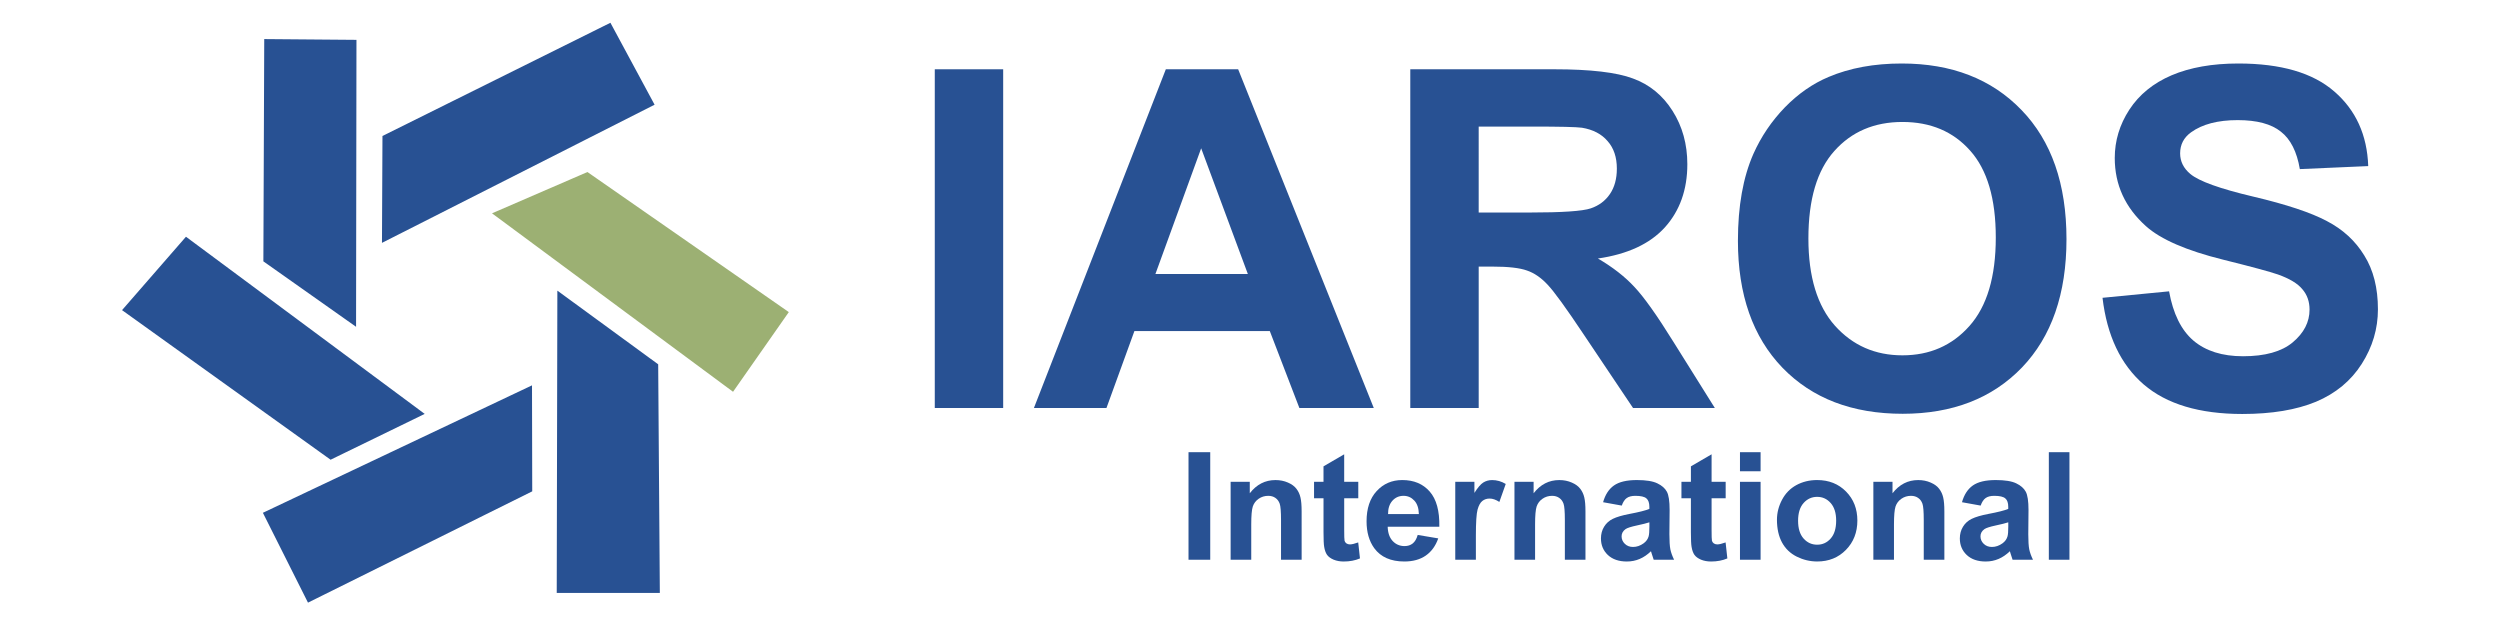 <?xml version="1.0" encoding="UTF-8" standalone="no"?>
<!-- Created with Inkscape (http://www.inkscape.org/) -->

<svg
   width="720"
   height="180"
   viewBox="0 0 190.5 47.625"
   version="1.1"
   id="svg5"
   xml:space="preserve"
   inkscape:version="1.2.1 (9c6d41e410, 2022-07-14)"
   sodipodi:docname="logo-testo-pieno-rect.svg"
   inkscape:export-filename="logo-testo-pieno-rect-ink.png"
   inkscape:export-xdpi="96"
   inkscape:export-ydpi="96"
   xmlns:inkscape="http://www.inkscape.org/namespaces/inkscape"
   xmlns:sodipodi="http://sodipodi.sourceforge.net/DTD/sodipodi-0.dtd"
   xmlns="http://www.w3.org/2000/svg"
   xmlns:svg="http://www.w3.org/2000/svg"><sodipodi:namedview
     id="namedview7"
     pagecolor="#505050"
     bordercolor="#eeeeee"
     borderopacity="1"
     inkscape:showpageshadow="0"
     inkscape:pageopacity="0"
     inkscape:pagecheckerboard="0"
     inkscape:deskcolor="#505050"
     inkscape:document-units="mm"
     showgrid="false"
     inkscape:lockguides="true"
     inkscape:zoom="1.4324916"
     inkscape:cx="333.33529"
     inkscape:cy="100.87319"
     inkscape:window-width="1920"
     inkscape:window-height="991"
     inkscape:window-x="-9"
     inkscape:window-y="-9"
     inkscape:window-maximized="1"
     inkscape:current-layer="layer1" /><defs
     id="defs2" /><g
     inkscape:label="Livello 1"
     inkscape:groupmode="layer"
     id="layer1"><g
       id="g252"
       transform="matrix(0.12,0,0,0.12,4.596,-7.949)"
       style="display:inline"><path
         style="fill:#285193;fill-opacity:1;stroke:#285193;stroke-width:4;stroke-linecap:butt;stroke-linejoin:miter;stroke-dasharray:none;stroke-opacity:1"
         d="m 297.53,314.099 0.137,62.906 -139.5,69.237 -26.832,-53.446 z"
         id="path240" /><path
         style="fill:#285193;fill-opacity:1;stroke:#285193;stroke-width:4;stroke-linecap:butt;stroke-linejoin:miter;stroke-dasharray:none;stroke-opacity:1"
         d="m 317.615,254.73 60.043,43.876 1.022,142.144 -61.451,-0.01 z"
         id="path242" /><path
         style="fill:#285193;fill-opacity:1;stroke:#285193;stroke-width:4;stroke-linecap:butt;stroke-linejoin:miter;stroke-dasharray:none;stroke-opacity:1"
         d="M 171.823,355.85 42.147,262.839 80.082,219.276 227.549,328.713 Z"
         id="path244" /><path
         style="fill:#285193;fill-opacity:1;stroke:#285193;stroke-width:4;stroke-linecap:butt;stroke-linejoin:miter;stroke-dasharray:none;stroke-opacity:1"
         d="m 131.481,93.071 54.568,0.459 -0.242,176.362 -54.863,-38.731 z"
         id="path246" /><path
         style="fill:#285193;fill-opacity:1;stroke:#285193;stroke-width:4;stroke-linecap:butt;stroke-linejoin:miter;stroke-dasharray:none;stroke-opacity:1"
         d="m 348.474,83.351 26.156,48.523 -168.368,85.323 0.297,-63.365 z"
         id="path248" /><path
         style="fill:#9cb073;fill-opacity:1;stroke:#9cb073;stroke-width:4;stroke-linecap:butt;stroke-linejoin:miter;stroke-dasharray:none;stroke-opacity:1"
         d="M 459.804,264.921 426.723,312.193 278.105,202.158 334.496,177.759 Z"
         id="path250" /></g><g
       id="g156"
       transform="translate(-0.025,-16.027)"><g
         aria-label="International"
         id="text150"
         style="font-weight:bold;font-size:11.449px;font-family:Arial;-inkscape-font-specification:'Arial, Bold';fill:#285193;stroke-width:0.082"><path
           d="m 90.59,58.679 v -8.195 h 1.655 v 8.195 z"
           id="path273" /><path
           d="m 99.21,58.679 h -1.571 v -3.03 q 0,-0.962 -0.101,-1.241 -0.101,-0.285 -0.33,-0.442 -0.224,-0.157 -0.542,-0.157 -0.408,0 -0.732,0.224 -0.324,0.224 -0.447,0.593 -0.117,0.369 -0.117,1.364 v 2.689 h -1.571 v -5.937 h 1.459 v 0.872 q 0.777,-1.006 1.957,-1.006 0.52,0 0.95,0.19 0.43,0.184 0.648,0.475 0.224,0.291 0.307,0.66 0.089,0.369 0.089,1.057 z"
           id="path275" /><path
           d="m 103.526,52.742 v 1.252 h -1.073 v 2.393 q 0,0.727 0.028,0.85 0.034,0.117 0.14,0.196 0.112,0.078 0.268,0.078 0.218,0 0.632,-0.151 l 0.134,1.219 q -0.548,0.235 -1.241,0.235 -0.425,0 -0.766,-0.14 -0.341,-0.145 -0.503,-0.369 -0.157,-0.229 -0.218,-0.615 -0.05,-0.274 -0.05,-1.107 V 53.994 H 100.155 V 52.742 h 0.721 v -1.18 l 1.576,-0.917 v 2.096 z"
           id="path277" /><path
           d="m 108.054,56.789 1.565,0.263 q -0.302,0.861 -0.956,1.314 -0.648,0.447 -1.627,0.447 -1.548,0 -2.292,-1.012 -0.587,-0.811 -0.587,-2.046 0,-1.476 0.771,-2.309 0.771,-0.839 1.951,-0.839 1.325,0 2.091,0.878 0.766,0.872 0.732,2.678 h -3.935 q 0.017,0.699 0.38,1.09 0.363,0.386 0.906,0.386 0.369,0 0.621,-0.201 0.252,-0.201 0.38,-0.648 z m 0.089,-1.588 q -0.017,-0.682 -0.352,-1.034 -0.335,-0.358 -0.816,-0.358 -0.514,0 -0.85,0.375 -0.335,0.375 -0.33,1.017 z"
           id="path279" /><path
           d="m 112.487,58.679 h -1.571 v -5.937 h 1.459 v 0.844 q 0.375,-0.598 0.671,-0.788 0.302,-0.19 0.682,-0.19 0.537,0 1.034,0.296 l -0.486,1.37 q -0.397,-0.257 -0.738,-0.257 -0.33,0 -0.559,0.184 -0.229,0.179 -0.363,0.654 -0.129,0.475 -0.129,1.99 z"
           id="path281" /><path
           d="m 120.838,58.679 h -1.571 v -3.03 q 0,-0.962 -0.101,-1.241 -0.101,-0.285 -0.33,-0.442 -0.224,-0.157 -0.542,-0.157 -0.408,0 -0.732,0.224 -0.324,0.224 -0.447,0.593 -0.117,0.369 -0.117,1.364 v 2.689 h -1.571 v -5.937 h 1.459 v 0.872 q 0.777,-1.006 1.957,-1.006 0.52,0 0.95,0.19 0.43,0.184 0.648,0.475 0.224,0.291 0.307,0.66 0.089,0.369 0.089,1.057 z"
           id="path283" /><path
           d="m 123.606,54.553 -1.425,-0.257 q 0.24,-0.861 0.827,-1.275 0.587,-0.414 1.744,-0.414 1.051,0 1.565,0.252 0.514,0.246 0.721,0.632 0.212,0.38 0.212,1.403 l -0.017,1.834 q 0,0.783 0.073,1.157 0.078,0.369 0.285,0.794 h -1.554 q -0.061,-0.157 -0.151,-0.464 -0.039,-0.14 -0.056,-0.184 -0.403,0.391 -0.861,0.587 -0.458,0.196 -0.978,0.196 -0.917,0 -1.448,-0.498 -0.525,-0.498 -0.525,-1.258 0,-0.503 0.24,-0.894 0.24,-0.397 0.671,-0.604 0.436,-0.212 1.252,-0.369 1.101,-0.207 1.526,-0.386 v -0.157 q 0,-0.453 -0.224,-0.643 -0.224,-0.196 -0.844,-0.196 -0.419,0 -0.654,0.168 -0.235,0.162 -0.38,0.576 z m 2.102,1.275 q -0.302,0.101 -0.956,0.24 -0.654,0.14 -0.855,0.274 -0.307,0.218 -0.307,0.553 0,0.33 0.246,0.57 0.246,0.24 0.626,0.24 0.425,0 0.811,-0.28 0.285,-0.212 0.375,-0.52 0.061,-0.201 0.061,-0.766 z"
           id="path285" /><path
           d="m 131.521,52.742 v 1.252 h -1.073 v 2.393 q 0,0.727 0.028,0.85 0.034,0.117 0.14,0.196 0.112,0.078 0.268,0.078 0.218,0 0.632,-0.151 l 0.134,1.219 q -0.548,0.235 -1.241,0.235 -0.425,0 -0.766,-0.14 -0.341,-0.145 -0.503,-0.369 -0.157,-0.229 -0.218,-0.615 -0.05,-0.274 -0.05,-1.107 v -2.588 h -0.721 V 52.742 h 0.721 v -1.18 l 1.576,-0.917 v 2.096 z"
           id="path287" /><path
           d="m 132.611,51.937 v -1.453 h 1.571 v 1.453 z m 0,6.742 v -5.937 h 1.571 v 5.937 z"
           id="path289" /><path
           d="m 135.429,55.626 q 0,-0.783 0.386,-1.515 0.386,-0.732 1.09,-1.118 0.71,-0.386 1.582,-0.386 1.347,0 2.208,0.878 0.861,0.872 0.861,2.208 0,1.347 -0.872,2.236 -0.866,0.883 -2.186,0.883 -0.816,0 -1.56,-0.369 -0.738,-0.369 -1.124,-1.079 -0.386,-0.716 -0.386,-1.739 z m 1.61,0.084 q 0,0.883 0.419,1.353 0.419,0.47 1.034,0.47 0.615,0 1.029,-0.47 0.419,-0.47 0.419,-1.364 0,-0.872 -0.419,-1.342 -0.414,-0.47 -1.029,-0.47 -0.615,0 -1.034,0.47 -0.419,0.47 -0.419,1.353 z"
           id="path291" /><path
           d="m 148.186,58.679 h -1.571 v -3.03 q 0,-0.962 -0.101,-1.241 -0.101,-0.285 -0.33,-0.442 -0.224,-0.157 -0.542,-0.157 -0.408,0 -0.732,0.224 -0.324,0.224 -0.447,0.593 -0.117,0.369 -0.117,1.364 v 2.689 h -1.571 v -5.937 h 1.459 v 0.872 q 0.777,-1.006 1.957,-1.006 0.52,0 0.95,0.19 0.43,0.184 0.648,0.475 0.224,0.291 0.307,0.66 0.089,0.369 0.089,1.057 z"
           id="path293" /><path
           d="m 150.953,54.553 -1.425,-0.257 q 0.24,-0.861 0.827,-1.275 0.587,-0.414 1.744,-0.414 1.051,0 1.565,0.252 0.514,0.246 0.721,0.632 0.212,0.38 0.212,1.403 l -0.017,1.834 q 0,0.783 0.073,1.157 0.078,0.369 0.285,0.794 h -1.554 q -0.061,-0.157 -0.151,-0.464 -0.039,-0.14 -0.056,-0.184 -0.403,0.391 -0.861,0.587 -0.458,0.196 -0.978,0.196 -0.917,0 -1.448,-0.498 -0.525,-0.498 -0.525,-1.258 0,-0.503 0.24,-0.894 0.24,-0.397 0.671,-0.604 0.436,-0.212 1.252,-0.369 1.101,-0.207 1.526,-0.386 v -0.157 q 0,-0.453 -0.224,-0.643 -0.224,-0.196 -0.844,-0.196 -0.419,0 -0.654,0.168 -0.235,0.162 -0.38,0.576 z m 2.102,1.275 q -0.302,0.101 -0.956,0.24 -0.654,0.14 -0.855,0.274 -0.307,0.218 -0.307,0.553 0,0.33 0.246,0.57 0.246,0.24 0.626,0.24 0.425,0 0.811,-0.28 0.285,-0.212 0.375,-0.52 0.061,-0.201 0.061,-0.766 z"
           id="path295" /><path
           d="m 156.146,58.679 v -8.195 h 1.571 v 8.195 z"
           id="path297" /></g><g
         aria-label="IAROS"
         id="text154"
         style="font-size:36.058px;fill:#285193;stroke-width:3.005"
         inkscape:label="text1530"><path
           d="M 71.255,47.117 V 21.306 h 5.212 v 25.811 z"
           style="font-weight:bold;font-family:Arial;-inkscape-font-specification:'Arial, Bold'"
           id="path158" /><path
           d="M 104.707,47.117 H 99.038 L 96.784,41.254 H 86.467 l -2.13,5.863 h -5.528 L 88.861,21.306 h 5.511 z m -9.596,-10.212 -3.557,-9.578 -3.486,9.578 z"
           style="font-weight:bold;font-family:Arial;-inkscape-font-specification:'Arial, Bold'"
           id="path160" /><path
           d="M 107.489,47.117 V 21.306 h 10.969 q 4.138,0 6.004,0.704 1.884,0.687 3.011,2.465 1.127,1.778 1.127,4.067 0,2.905 -1.708,4.807 -1.708,1.884 -5.106,2.377 1.69,0.986 2.782,2.166 1.109,1.18 2.976,4.19 l 3.152,5.035 h -6.233 l -3.768,-5.617 q -2.007,-3.011 -2.747,-3.785 -0.739,-0.792 -1.567,-1.074 -0.828,-0.299 -2.623,-0.299 h -1.056 v 10.775 z m 5.212,-14.895 h 3.856 q 3.75,0 4.683,-0.317 0.933,-0.317 1.461,-1.092 0.528,-0.775 0.528,-1.937 0,-1.303 -0.704,-2.095 -0.687,-0.81 -1.954,-1.021 -0.634,-0.088 -3.803,-0.088 h -4.067 z"
           style="font-weight:bold;font-family:Arial;-inkscape-font-specification:'Arial, Bold'"
           id="path162" /><path
           d="m 132.455,34.37 q 0,-3.944 1.18,-6.62 0.88,-1.972 2.394,-3.539 1.532,-1.567 3.345,-2.324 2.412,-1.021 5.564,-1.021 5.705,0 9.12,3.539 3.433,3.539 3.433,9.842 0,6.25 -3.398,9.789 -3.398,3.521 -9.085,3.521 -5.757,0 -9.155,-3.504 -3.398,-3.521 -3.398,-9.684 z m 5.37,-0.176 q 0,4.384 2.025,6.655 2.025,2.254 5.141,2.254 3.116,0 5.106,-2.236 2.007,-2.254 2.007,-6.743 0,-4.437 -1.954,-6.62 -1.937,-2.183 -5.159,-2.183 -3.222,0 -5.194,2.218 -1.972,2.201 -1.972,6.655 z"
           style="font-weight:bold;font-family:Arial;-inkscape-font-specification:'Arial, Bold'"
           id="path164" /><path
           d="m 160.238,38.719 5.071,-0.493 q 0.458,2.553 1.849,3.75 1.409,1.197 3.785,1.197 2.518,0 3.785,-1.056 1.285,-1.074 1.285,-2.5 0,-0.916 -0.546,-1.549 -0.528,-0.651 -1.866,-1.127 -0.916,-0.317 -4.173,-1.127 -4.19,-1.039 -5.881,-2.553 -2.377,-2.13 -2.377,-5.194 0,-1.972 1.109,-3.68 1.127,-1.725 3.222,-2.623 2.113,-0.898 5.088,-0.898 4.859,0 7.307,2.13 2.465,2.13 2.588,5.687 l -5.212,0.229 q -0.335,-1.99 -1.444,-2.852 -1.092,-0.88 -3.292,-0.88 -2.271,0 -3.557,0.933 -0.828,0.599 -0.828,1.602 0,0.916 0.775,1.567 0.986,0.828 4.789,1.725 3.803,0.898 5.617,1.866 1.831,0.951 2.852,2.623 1.039,1.655 1.039,4.102 0,2.218 -1.232,4.155 -1.232,1.937 -3.486,2.887 -2.254,0.933 -5.617,0.933 -4.895,0 -7.518,-2.254 -2.623,-2.271 -3.134,-6.602 z"
           style="font-weight:bold;font-family:Arial;-inkscape-font-specification:'Arial, Bold'"
           id="path166" /></g></g></g></svg>
